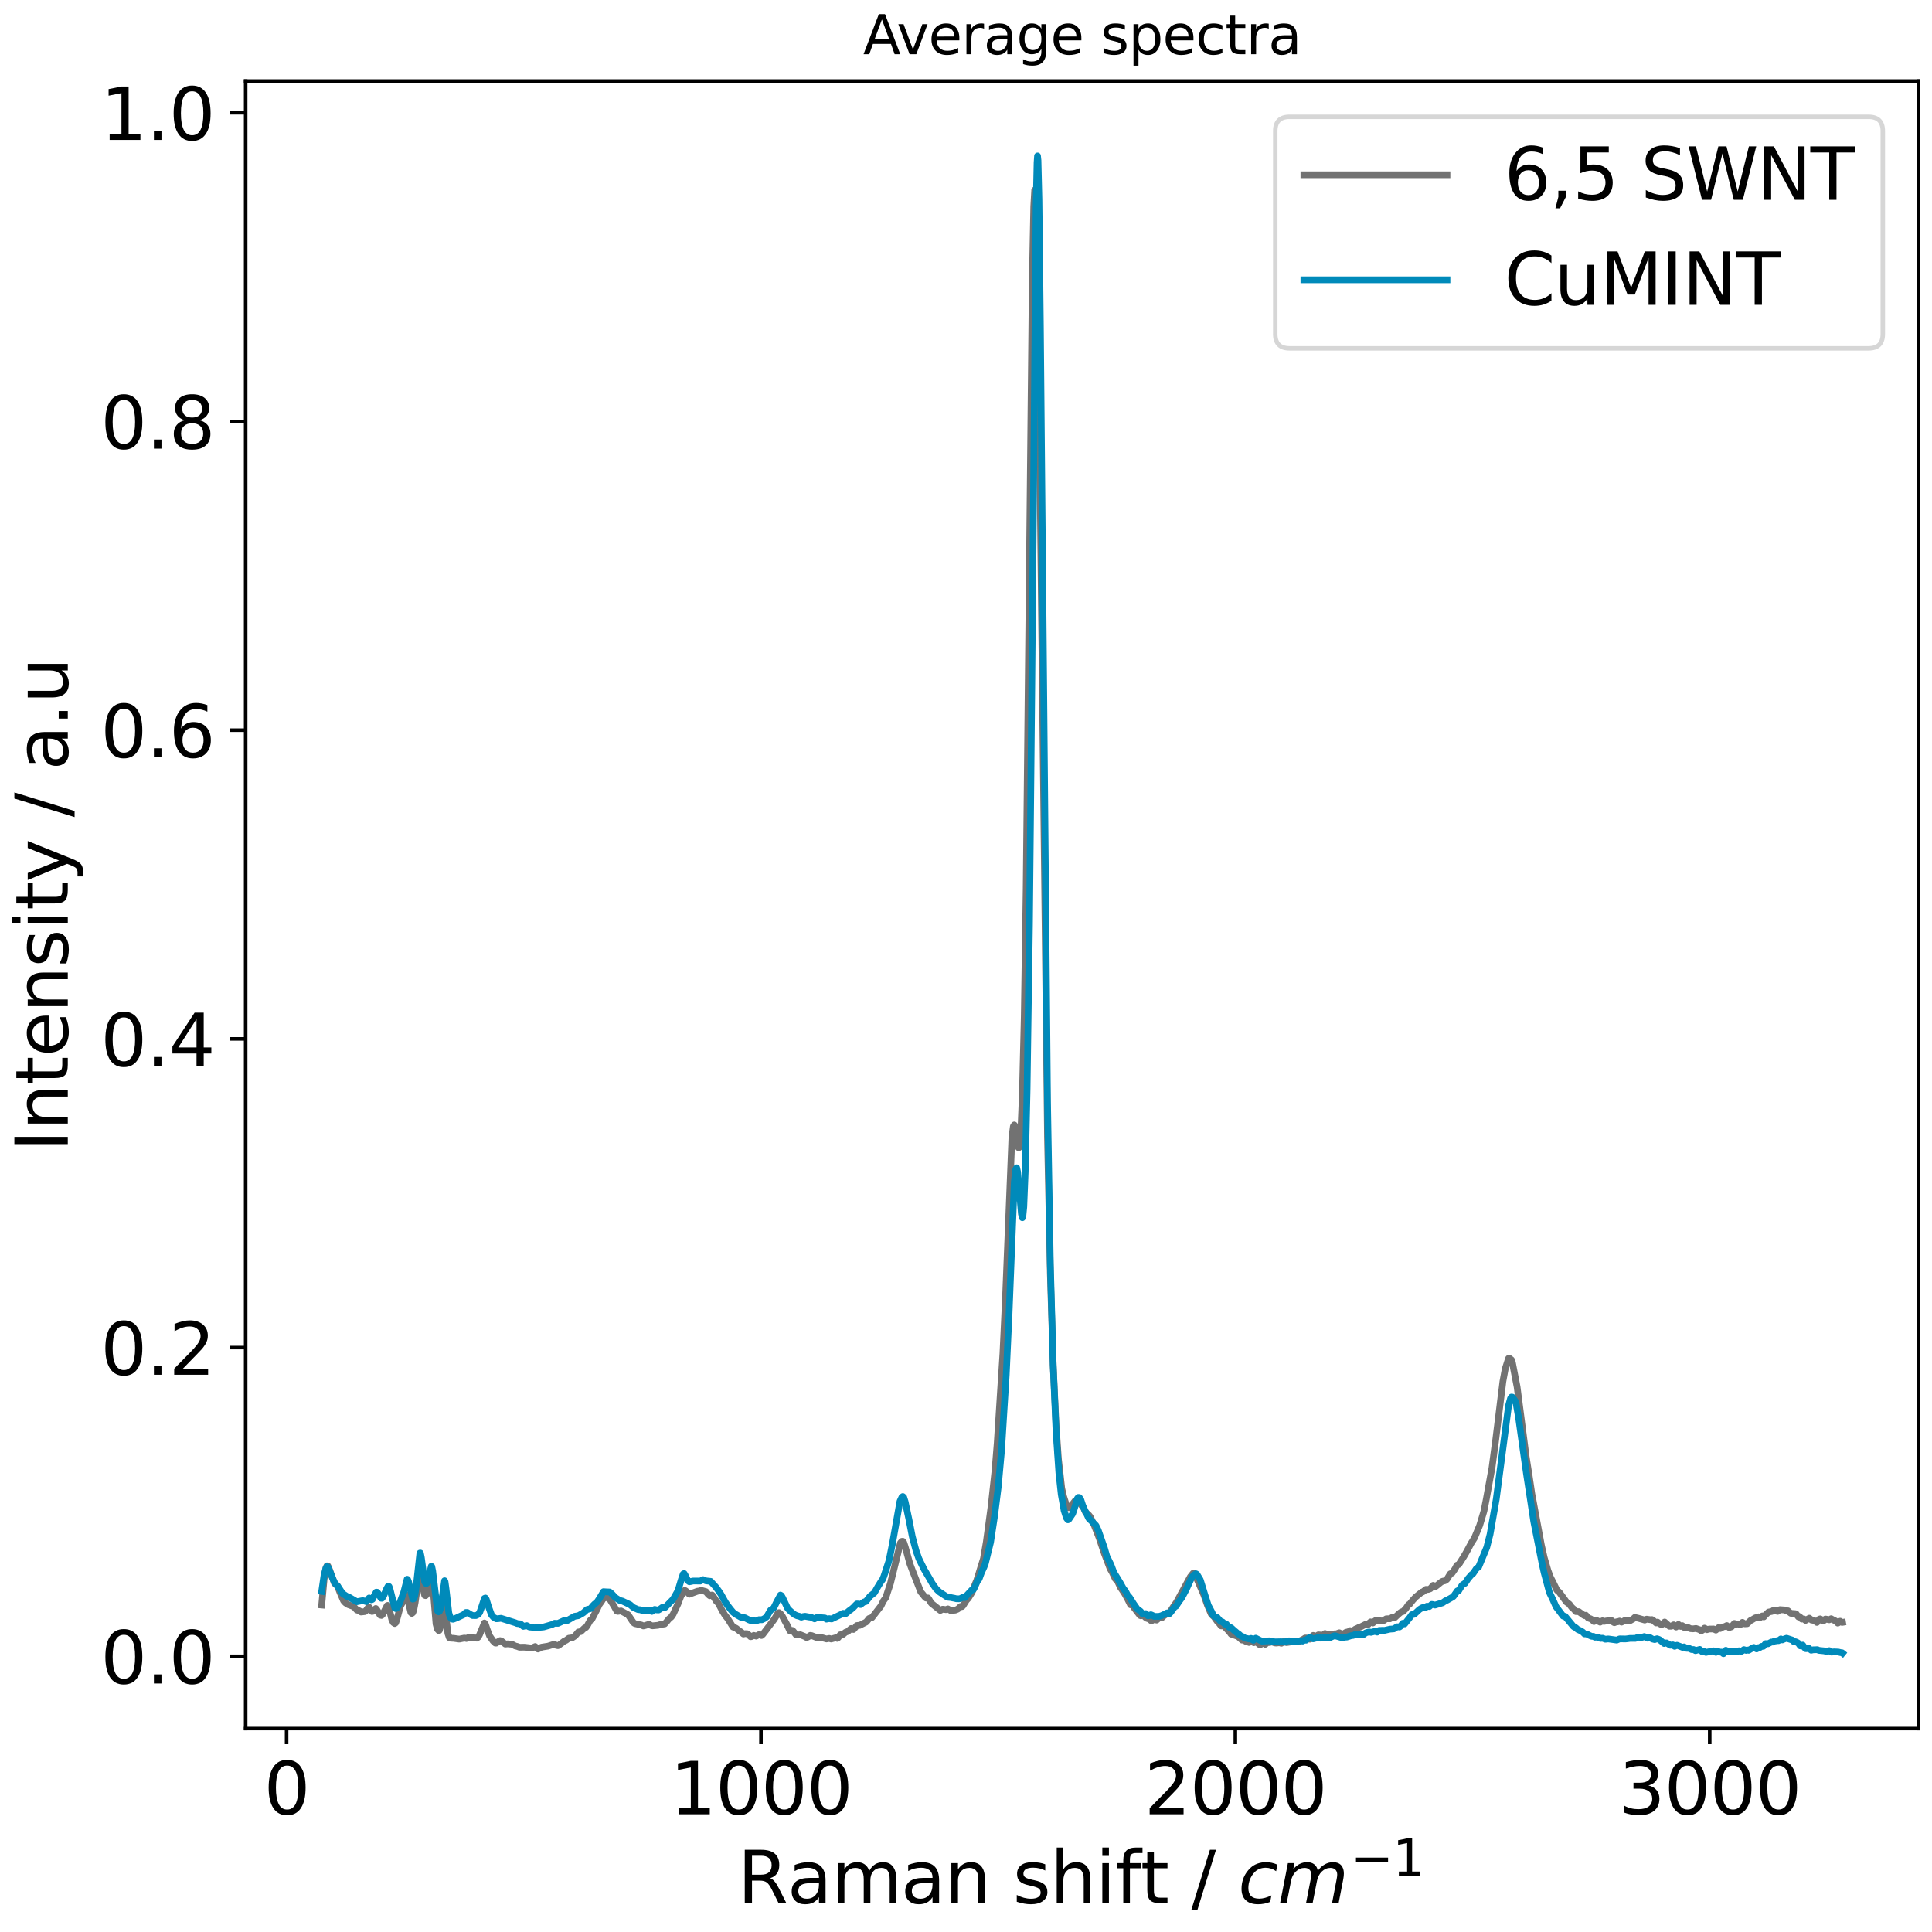 <?xml version="1.0" encoding="utf-8" standalone="no"?>
<!DOCTYPE svg PUBLIC "-//W3C//DTD SVG 1.1//EN"
  "http://www.w3.org/Graphics/SVG/1.1/DTD/svg11.dtd">
<svg xmlns:xlink="http://www.w3.org/1999/xlink" width="432pt" height="432pt" viewBox="0 0 432 432" xmlns="http://www.w3.org/2000/svg" version="1.1">
 <defs>
  <style type="text/css">*{stroke-linejoin: round; stroke-linecap: butt}</style>
 </defs>
 <g id="figure_1">
  <g id="patch_1">
   <path d="M 0 432 
L 432 432 
L 432 0 
L 0 0 
z
" style="fill: #ffffff"/>
  </g>
  <g id="axes_1">
   <g id="patch_2">
    <path d="M 54.93 386.515 
L 429 386.515 
L 429 18.118 
L 54.93 18.118 
z
" style="fill: #ffffff"/>
   </g>
   <g id="matplotlib.axis_1">
    <g id="xtick_1">
     <g id="line2d_1">
      <defs>
       <path id="mb2e7123be7" d="M 0 0 
L 0 3.5 
" style="stroke: #000000; stroke-width: 0.8"/>
      </defs>
      <g>
       <use xlink:href="#mb2e7123be7" x="64.084" y="386.515" style="stroke: #000000; stroke-width: 0.8"/>
      </g>
     </g>
     <g id="text_1">
      <!-- 0 -->
      <g transform="translate(58.994 405.672)scale(0.16 -0.16)">
       <defs>
        <path id="DejaVuSans-30" d="M 2034 4250 
Q 1547 4250 1301 3770 
Q 1056 3291 1056 2328 
Q 1056 1369 1301 889 
Q 1547 409 2034 409 
Q 2525 409 2770 889 
Q 3016 1369 3016 2328 
Q 3016 3291 2770 3770 
Q 2525 4250 2034 4250 
z
M 2034 4750 
Q 2819 4750 3233 4129 
Q 3647 3509 3647 2328 
Q 3647 1150 3233 529 
Q 2819 -91 2034 -91 
Q 1250 -91 836 529 
Q 422 1150 422 2328 
Q 422 3509 836 4129 
Q 1250 4750 2034 4750 
z
" transform="scale(0.016)"/>
       </defs>
       <use xlink:href="#DejaVuSans-30"/>
      </g>
     </g>
    </g>
    <g id="xtick_2">
     <g id="line2d_2">
      <g>
       <use xlink:href="#mb2e7123be7" x="170.155" y="386.515" style="stroke: #000000; stroke-width: 0.8"/>
      </g>
     </g>
     <g id="text_2">
      <!-- 1000 -->
      <g transform="translate(149.795 405.672)scale(0.16 -0.16)">
       <defs>
        <path id="DejaVuSans-31" d="M 794 531 
L 1825 531 
L 1825 4091 
L 703 3866 
L 703 4441 
L 1819 4666 
L 2450 4666 
L 2450 531 
L 3481 531 
L 3481 0 
L 794 0 
L 794 531 
z
" transform="scale(0.016)"/>
       </defs>
       <use xlink:href="#DejaVuSans-31"/>
       <use xlink:href="#DejaVuSans-30" x="63.623"/>
       <use xlink:href="#DejaVuSans-30" x="127.246"/>
       <use xlink:href="#DejaVuSans-30" x="190.869"/>
      </g>
     </g>
    </g>
    <g id="xtick_3">
     <g id="line2d_3">
      <g>
       <use xlink:href="#mb2e7123be7" x="276.226" y="386.515" style="stroke: #000000; stroke-width: 0.8"/>
      </g>
     </g>
     <g id="text_3">
      <!-- 2000 -->
      <g transform="translate(255.866 405.672)scale(0.16 -0.16)">
       <defs>
        <path id="DejaVuSans-32" d="M 1228 531 
L 3431 531 
L 3431 0 
L 469 0 
L 469 531 
Q 828 903 1448 1529 
Q 2069 2156 2228 2338 
Q 2531 2678 2651 2914 
Q 2772 3150 2772 3378 
Q 2772 3750 2511 3984 
Q 2250 4219 1831 4219 
Q 1534 4219 1204 4116 
Q 875 4013 500 3803 
L 500 4441 
Q 881 4594 1212 4672 
Q 1544 4750 1819 4750 
Q 2544 4750 2975 4387 
Q 3406 4025 3406 3419 
Q 3406 3131 3298 2873 
Q 3191 2616 2906 2266 
Q 2828 2175 2409 1742 
Q 1991 1309 1228 531 
z
" transform="scale(0.016)"/>
       </defs>
       <use xlink:href="#DejaVuSans-32"/>
       <use xlink:href="#DejaVuSans-30" x="63.623"/>
       <use xlink:href="#DejaVuSans-30" x="127.246"/>
       <use xlink:href="#DejaVuSans-30" x="190.869"/>
      </g>
     </g>
    </g>
    <g id="xtick_4">
     <g id="line2d_4">
      <g>
       <use xlink:href="#mb2e7123be7" x="382.297" y="386.515" style="stroke: #000000; stroke-width: 0.8"/>
      </g>
     </g>
     <g id="text_4">
      <!-- 3000 -->
      <g transform="translate(361.937 405.672)scale(0.16 -0.16)">
       <defs>
        <path id="DejaVuSans-33" d="M 2597 2516 
Q 3050 2419 3304 2112 
Q 3559 1806 3559 1356 
Q 3559 666 3084 287 
Q 2609 -91 1734 -91 
Q 1441 -91 1130 -33 
Q 819 25 488 141 
L 488 750 
Q 750 597 1062 519 
Q 1375 441 1716 441 
Q 2309 441 2620 675 
Q 2931 909 2931 1356 
Q 2931 1769 2642 2001 
Q 2353 2234 1838 2234 
L 1294 2234 
L 1294 2753 
L 1863 2753 
Q 2328 2753 2575 2939 
Q 2822 3125 2822 3475 
Q 2822 3834 2567 4026 
Q 2313 4219 1838 4219 
Q 1578 4219 1281 4162 
Q 984 4106 628 3988 
L 628 4550 
Q 988 4650 1302 4700 
Q 1616 4750 1894 4750 
Q 2613 4750 3031 4423 
Q 3450 4097 3450 3541 
Q 3450 3153 3228 2886 
Q 3006 2619 2597 2516 
z
" transform="scale(0.016)"/>
       </defs>
       <use xlink:href="#DejaVuSans-33"/>
       <use xlink:href="#DejaVuSans-30" x="63.623"/>
       <use xlink:href="#DejaVuSans-30" x="127.246"/>
       <use xlink:href="#DejaVuSans-30" x="190.869"/>
      </g>
     </g>
    </g>
    <g id="text_5">
     <!-- Raman shift / $cm^{-1}$ -->
     <g transform="translate(164.925 425.672)scale(0.16 -0.16)">
      <defs>
       <path id="DejaVuSans-52" d="M 2841 2188 
Q 3044 2119 3236 1894 
Q 3428 1669 3622 1275 
L 4263 0 
L 3584 0 
L 2988 1197 
Q 2756 1666 2539 1819 
Q 2322 1972 1947 1972 
L 1259 1972 
L 1259 0 
L 628 0 
L 628 4666 
L 2053 4666 
Q 2853 4666 3247 4331 
Q 3641 3997 3641 3322 
Q 3641 2881 3436 2590 
Q 3231 2300 2841 2188 
z
M 1259 4147 
L 1259 2491 
L 2053 2491 
Q 2509 2491 2742 2702 
Q 2975 2913 2975 3322 
Q 2975 3731 2742 3939 
Q 2509 4147 2053 4147 
L 1259 4147 
z
" transform="scale(0.016)"/>
       <path id="DejaVuSans-61" d="M 2194 1759 
Q 1497 1759 1228 1600 
Q 959 1441 959 1056 
Q 959 750 1161 570 
Q 1363 391 1709 391 
Q 2188 391 2477 730 
Q 2766 1069 2766 1631 
L 2766 1759 
L 2194 1759 
z
M 3341 1997 
L 3341 0 
L 2766 0 
L 2766 531 
Q 2569 213 2275 61 
Q 1981 -91 1556 -91 
Q 1019 -91 701 211 
Q 384 513 384 1019 
Q 384 1609 779 1909 
Q 1175 2209 1959 2209 
L 2766 2209 
L 2766 2266 
Q 2766 2663 2505 2880 
Q 2244 3097 1772 3097 
Q 1472 3097 1187 3025 
Q 903 2953 641 2809 
L 641 3341 
Q 956 3463 1253 3523 
Q 1550 3584 1831 3584 
Q 2591 3584 2966 3190 
Q 3341 2797 3341 1997 
z
" transform="scale(0.016)"/>
       <path id="DejaVuSans-6d" d="M 3328 2828 
Q 3544 3216 3844 3400 
Q 4144 3584 4550 3584 
Q 5097 3584 5394 3201 
Q 5691 2819 5691 2113 
L 5691 0 
L 5113 0 
L 5113 2094 
Q 5113 2597 4934 2840 
Q 4756 3084 4391 3084 
Q 3944 3084 3684 2787 
Q 3425 2491 3425 1978 
L 3425 0 
L 2847 0 
L 2847 2094 
Q 2847 2600 2669 2842 
Q 2491 3084 2119 3084 
Q 1678 3084 1418 2786 
Q 1159 2488 1159 1978 
L 1159 0 
L 581 0 
L 581 3500 
L 1159 3500 
L 1159 2956 
Q 1356 3278 1631 3431 
Q 1906 3584 2284 3584 
Q 2666 3584 2933 3390 
Q 3200 3197 3328 2828 
z
" transform="scale(0.016)"/>
       <path id="DejaVuSans-6e" d="M 3513 2113 
L 3513 0 
L 2938 0 
L 2938 2094 
Q 2938 2591 2744 2837 
Q 2550 3084 2163 3084 
Q 1697 3084 1428 2787 
Q 1159 2491 1159 1978 
L 1159 0 
L 581 0 
L 581 3500 
L 1159 3500 
L 1159 2956 
Q 1366 3272 1645 3428 
Q 1925 3584 2291 3584 
Q 2894 3584 3203 3211 
Q 3513 2838 3513 2113 
z
" transform="scale(0.016)"/>
       <path id="DejaVuSans-20" transform="scale(0.016)"/>
       <path id="DejaVuSans-73" d="M 2834 3397 
L 2834 2853 
Q 2591 2978 2328 3040 
Q 2066 3103 1784 3103 
Q 1356 3103 1142 2972 
Q 928 2841 928 2578 
Q 928 2378 1081 2264 
Q 1234 2150 1697 2047 
L 1894 2003 
Q 2506 1872 2764 1633 
Q 3022 1394 3022 966 
Q 3022 478 2636 193 
Q 2250 -91 1575 -91 
Q 1294 -91 989 -36 
Q 684 19 347 128 
L 347 722 
Q 666 556 975 473 
Q 1284 391 1588 391 
Q 1994 391 2212 530 
Q 2431 669 2431 922 
Q 2431 1156 2273 1281 
Q 2116 1406 1581 1522 
L 1381 1569 
Q 847 1681 609 1914 
Q 372 2147 372 2553 
Q 372 3047 722 3315 
Q 1072 3584 1716 3584 
Q 2034 3584 2315 3537 
Q 2597 3491 2834 3397 
z
" transform="scale(0.016)"/>
       <path id="DejaVuSans-68" d="M 3513 2113 
L 3513 0 
L 2938 0 
L 2938 2094 
Q 2938 2591 2744 2837 
Q 2550 3084 2163 3084 
Q 1697 3084 1428 2787 
Q 1159 2491 1159 1978 
L 1159 0 
L 581 0 
L 581 4863 
L 1159 4863 
L 1159 2956 
Q 1366 3272 1645 3428 
Q 1925 3584 2291 3584 
Q 2894 3584 3203 3211 
Q 3513 2838 3513 2113 
z
" transform="scale(0.016)"/>
       <path id="DejaVuSans-69" d="M 603 3500 
L 1178 3500 
L 1178 0 
L 603 0 
L 603 3500 
z
M 603 4863 
L 1178 4863 
L 1178 4134 
L 603 4134 
L 603 4863 
z
" transform="scale(0.016)"/>
       <path id="DejaVuSans-66" d="M 2375 4863 
L 2375 4384 
L 1825 4384 
Q 1516 4384 1395 4259 
Q 1275 4134 1275 3809 
L 1275 3500 
L 2222 3500 
L 2222 3053 
L 1275 3053 
L 1275 0 
L 697 0 
L 697 3053 
L 147 3053 
L 147 3500 
L 697 3500 
L 697 3744 
Q 697 4328 969 4595 
Q 1241 4863 1831 4863 
L 2375 4863 
z
" transform="scale(0.016)"/>
       <path id="DejaVuSans-74" d="M 1172 4494 
L 1172 3500 
L 2356 3500 
L 2356 3053 
L 1172 3053 
L 1172 1153 
Q 1172 725 1289 603 
Q 1406 481 1766 481 
L 2356 481 
L 2356 0 
L 1766 0 
Q 1100 0 847 248 
Q 594 497 594 1153 
L 594 3053 
L 172 3053 
L 172 3500 
L 594 3500 
L 594 4494 
L 1172 4494 
z
" transform="scale(0.016)"/>
       <path id="DejaVuSans-2f" d="M 1625 4666 
L 2156 4666 
L 531 -594 
L 0 -594 
L 1625 4666 
z
" transform="scale(0.016)"/>
       <path id="DejaVuSans-Oblique-63" d="M 3431 3366 
L 3316 2797 
Q 3109 2947 2876 3022 
Q 2644 3097 2394 3097 
Q 2119 3097 1870 3000 
Q 1622 2903 1453 2725 
Q 1184 2453 1037 2087 
Q 891 1722 891 1331 
Q 891 859 1127 628 
Q 1363 397 1844 397 
Q 2081 397 2348 469 
Q 2616 541 2906 684 
L 2797 116 
Q 2547 13 2283 -39 
Q 2019 -91 1741 -91 
Q 1044 -91 669 257 
Q 294 606 294 1253 
Q 294 1797 489 2255 
Q 684 2713 1069 3078 
Q 1331 3328 1684 3456 
Q 2038 3584 2456 3584 
Q 2700 3584 2940 3529 
Q 3181 3475 3431 3366 
z
" transform="scale(0.016)"/>
       <path id="DejaVuSans-Oblique-6d" d="M 5747 2113 
L 5338 0 
L 4763 0 
L 5166 2094 
Q 5191 2228 5203 2325 
Q 5216 2422 5216 2491 
Q 5216 2772 5059 2928 
Q 4903 3084 4622 3084 
Q 4203 3084 3875 2770 
Q 3547 2456 3450 1953 
L 3066 0 
L 2491 0 
L 2900 2094 
Q 2925 2209 2937 2307 
Q 2950 2406 2950 2484 
Q 2950 2769 2794 2926 
Q 2638 3084 2363 3084 
Q 1938 3084 1609 2770 
Q 1281 2456 1184 1953 
L 800 0 
L 225 0 
L 909 3500 
L 1484 3500 
L 1375 2956 
Q 1609 3263 1923 3423 
Q 2238 3584 2597 3584 
Q 2978 3584 3223 3384 
Q 3469 3184 3519 2828 
Q 3781 3197 4126 3390 
Q 4472 3584 4856 3584 
Q 5306 3584 5551 3325 
Q 5797 3066 5797 2591 
Q 5797 2488 5784 2364 
Q 5772 2241 5747 2113 
z
" transform="scale(0.016)"/>
       <path id="DejaVuSans-2212" d="M 678 2272 
L 4684 2272 
L 4684 1741 
L 678 1741 
L 678 2272 
z
" transform="scale(0.016)"/>
      </defs>
      <use xlink:href="#DejaVuSans-52" transform="translate(0 0.684)"/>
      <use xlink:href="#DejaVuSans-61" transform="translate(69.482 0.684)"/>
      <use xlink:href="#DejaVuSans-6d" transform="translate(130.762 0.684)"/>
      <use xlink:href="#DejaVuSans-61" transform="translate(228.174 0.684)"/>
      <use xlink:href="#DejaVuSans-6e" transform="translate(289.453 0.684)"/>
      <use xlink:href="#DejaVuSans-20" transform="translate(352.832 0.684)"/>
      <use xlink:href="#DejaVuSans-73" transform="translate(384.619 0.684)"/>
      <use xlink:href="#DejaVuSans-68" transform="translate(436.719 0.684)"/>
      <use xlink:href="#DejaVuSans-69" transform="translate(500.098 0.684)"/>
      <use xlink:href="#DejaVuSans-66" transform="translate(527.881 0.684)"/>
      <use xlink:href="#DejaVuSans-74" transform="translate(563.086 0.684)"/>
      <use xlink:href="#DejaVuSans-20" transform="translate(602.295 0.684)"/>
      <use xlink:href="#DejaVuSans-2f" transform="translate(634.082 0.684)"/>
      <use xlink:href="#DejaVuSans-20" transform="translate(667.773 0.684)"/>
      <use xlink:href="#DejaVuSans-Oblique-63" transform="translate(699.561 0.684)"/>
      <use xlink:href="#DejaVuSans-Oblique-6d" transform="translate(754.541 0.684)"/>
      <use xlink:href="#DejaVuSans-2212" transform="translate(856.603 38.966)scale(0.7)"/>
      <use xlink:href="#DejaVuSans-31" transform="translate(915.255 38.966)scale(0.7)"/>
     </g>
    </g>
   </g>
   <g id="matplotlib.axis_2">
    <g id="ytick_1">
     <g id="line2d_5">
      <defs>
       <path id="ma73b738c5e" d="M 0 0 
L -3.5 0 
" style="stroke: #000000; stroke-width: 0.8"/>
      </defs>
      <g>
       <use xlink:href="#ma73b738c5e" x="54.93" y="370.349" style="stroke: #000000; stroke-width: 0.8"/>
      </g>
     </g>
     <g id="text_6">
      <!-- 0.0 -->
      <g transform="translate(22.485 376.428)scale(0.16 -0.16)">
       <defs>
        <path id="DejaVuSans-2e" d="M 684 794 
L 1344 794 
L 1344 0 
L 684 0 
L 684 794 
z
" transform="scale(0.016)"/>
       </defs>
       <use xlink:href="#DejaVuSans-30"/>
       <use xlink:href="#DejaVuSans-2e" x="63.623"/>
       <use xlink:href="#DejaVuSans-30" x="95.41"/>
      </g>
     </g>
    </g>
    <g id="ytick_2">
     <g id="line2d_6">
      <g>
       <use xlink:href="#ma73b738c5e" x="54.93" y="301.321" style="stroke: #000000; stroke-width: 0.8"/>
      </g>
     </g>
     <g id="text_7">
      <!-- 0.2 -->
      <g transform="translate(22.485 307.4)scale(0.16 -0.16)">
       <use xlink:href="#DejaVuSans-30"/>
       <use xlink:href="#DejaVuSans-2e" x="63.623"/>
       <use xlink:href="#DejaVuSans-32" x="95.41"/>
      </g>
     </g>
    </g>
    <g id="ytick_3">
     <g id="line2d_7">
      <g>
       <use xlink:href="#ma73b738c5e" x="54.93" y="232.294" style="stroke: #000000; stroke-width: 0.8"/>
      </g>
     </g>
     <g id="text_8">
      <!-- 0.4 -->
      <g transform="translate(22.485 238.372)scale(0.16 -0.16)">
       <defs>
        <path id="DejaVuSans-34" d="M 2419 4116 
L 825 1625 
L 2419 1625 
L 2419 4116 
z
M 2253 4666 
L 3047 4666 
L 3047 1625 
L 3713 1625 
L 3713 1100 
L 3047 1100 
L 3047 0 
L 2419 0 
L 2419 1100 
L 313 1100 
L 313 1709 
L 2253 4666 
z
" transform="scale(0.016)"/>
       </defs>
       <use xlink:href="#DejaVuSans-30"/>
       <use xlink:href="#DejaVuSans-2e" x="63.623"/>
       <use xlink:href="#DejaVuSans-34" x="95.41"/>
      </g>
     </g>
    </g>
    <g id="ytick_4">
     <g id="line2d_8">
      <g>
       <use xlink:href="#ma73b738c5e" x="54.93" y="163.266" style="stroke: #000000; stroke-width: 0.8"/>
      </g>
     </g>
     <g id="text_9">
      <!-- 0.6 -->
      <g transform="translate(22.485 169.344)scale(0.16 -0.16)">
       <defs>
        <path id="DejaVuSans-36" d="M 2113 2584 
Q 1688 2584 1439 2293 
Q 1191 2003 1191 1497 
Q 1191 994 1439 701 
Q 1688 409 2113 409 
Q 2538 409 2786 701 
Q 3034 994 3034 1497 
Q 3034 2003 2786 2293 
Q 2538 2584 2113 2584 
z
M 3366 4563 
L 3366 3988 
Q 3128 4100 2886 4159 
Q 2644 4219 2406 4219 
Q 1781 4219 1451 3797 
Q 1122 3375 1075 2522 
Q 1259 2794 1537 2939 
Q 1816 3084 2150 3084 
Q 2853 3084 3261 2657 
Q 3669 2231 3669 1497 
Q 3669 778 3244 343 
Q 2819 -91 2113 -91 
Q 1303 -91 875 529 
Q 447 1150 447 2328 
Q 447 3434 972 4092 
Q 1497 4750 2381 4750 
Q 2619 4750 2861 4703 
Q 3103 4656 3366 4563 
z
" transform="scale(0.016)"/>
       </defs>
       <use xlink:href="#DejaVuSans-30"/>
       <use xlink:href="#DejaVuSans-2e" x="63.623"/>
       <use xlink:href="#DejaVuSans-36" x="95.41"/>
      </g>
     </g>
    </g>
    <g id="ytick_5">
     <g id="line2d_9">
      <g>
       <use xlink:href="#ma73b738c5e" x="54.93" y="94.238" style="stroke: #000000; stroke-width: 0.8"/>
      </g>
     </g>
     <g id="text_10">
      <!-- 0.8 -->
      <g transform="translate(22.485 100.316)scale(0.16 -0.16)">
       <defs>
        <path id="DejaVuSans-38" d="M 2034 2216 
Q 1584 2216 1326 1975 
Q 1069 1734 1069 1313 
Q 1069 891 1326 650 
Q 1584 409 2034 409 
Q 2484 409 2743 651 
Q 3003 894 3003 1313 
Q 3003 1734 2745 1975 
Q 2488 2216 2034 2216 
z
M 1403 2484 
Q 997 2584 770 2862 
Q 544 3141 544 3541 
Q 544 4100 942 4425 
Q 1341 4750 2034 4750 
Q 2731 4750 3128 4425 
Q 3525 4100 3525 3541 
Q 3525 3141 3298 2862 
Q 3072 2584 2669 2484 
Q 3125 2378 3379 2068 
Q 3634 1759 3634 1313 
Q 3634 634 3220 271 
Q 2806 -91 2034 -91 
Q 1263 -91 848 271 
Q 434 634 434 1313 
Q 434 1759 690 2068 
Q 947 2378 1403 2484 
z
M 1172 3481 
Q 1172 3119 1398 2916 
Q 1625 2713 2034 2713 
Q 2441 2713 2670 2916 
Q 2900 3119 2900 3481 
Q 2900 3844 2670 4047 
Q 2441 4250 2034 4250 
Q 1625 4250 1398 4047 
Q 1172 3844 1172 3481 
z
" transform="scale(0.016)"/>
       </defs>
       <use xlink:href="#DejaVuSans-30"/>
       <use xlink:href="#DejaVuSans-2e" x="63.623"/>
       <use xlink:href="#DejaVuSans-38" x="95.41"/>
      </g>
     </g>
    </g>
    <g id="ytick_6">
     <g id="line2d_10">
      <g>
       <use xlink:href="#ma73b738c5e" x="54.93" y="25.21" style="stroke: #000000; stroke-width: 0.8"/>
      </g>
     </g>
     <g id="text_11">
      <!-- 1.0 -->
      <g transform="translate(22.485 31.289)scale(0.16 -0.16)">
       <use xlink:href="#DejaVuSans-31"/>
       <use xlink:href="#DejaVuSans-2e" x="63.623"/>
       <use xlink:href="#DejaVuSans-30" x="95.41"/>
      </g>
     </g>
    </g>
    <g id="text_12">
     <!-- Intensity / a.u -->
     <g transform="translate(15.158 257.432)rotate(-90)scale(0.16 -0.16)">
      <defs>
       <path id="DejaVuSans-49" d="M 628 4666 
L 1259 4666 
L 1259 0 
L 628 0 
L 628 4666 
z
" transform="scale(0.016)"/>
       <path id="DejaVuSans-65" d="M 3597 1894 
L 3597 1613 
L 953 1613 
Q 991 1019 1311 708 
Q 1631 397 2203 397 
Q 2534 397 2845 478 
Q 3156 559 3463 722 
L 3463 178 
Q 3153 47 2828 -22 
Q 2503 -91 2169 -91 
Q 1331 -91 842 396 
Q 353 884 353 1716 
Q 353 2575 817 3079 
Q 1281 3584 2069 3584 
Q 2775 3584 3186 3129 
Q 3597 2675 3597 1894 
z
M 3022 2063 
Q 3016 2534 2758 2815 
Q 2500 3097 2075 3097 
Q 1594 3097 1305 2825 
Q 1016 2553 972 2059 
L 3022 2063 
z
" transform="scale(0.016)"/>
       <path id="DejaVuSans-79" d="M 2059 -325 
Q 1816 -950 1584 -1140 
Q 1353 -1331 966 -1331 
L 506 -1331 
L 506 -850 
L 844 -850 
Q 1081 -850 1212 -737 
Q 1344 -625 1503 -206 
L 1606 56 
L 191 3500 
L 800 3500 
L 1894 763 
L 2988 3500 
L 3597 3500 
L 2059 -325 
z
" transform="scale(0.016)"/>
       <path id="DejaVuSans-75" d="M 544 1381 
L 544 3500 
L 1119 3500 
L 1119 1403 
Q 1119 906 1312 657 
Q 1506 409 1894 409 
Q 2359 409 2629 706 
Q 2900 1003 2900 1516 
L 2900 3500 
L 3475 3500 
L 3475 0 
L 2900 0 
L 2900 538 
Q 2691 219 2414 64 
Q 2138 -91 1772 -91 
Q 1169 -91 856 284 
Q 544 659 544 1381 
z
M 1991 3584 
L 1991 3584 
z
" transform="scale(0.016)"/>
      </defs>
      <use xlink:href="#DejaVuSans-49"/>
      <use xlink:href="#DejaVuSans-6e" x="29.492"/>
      <use xlink:href="#DejaVuSans-74" x="92.871"/>
      <use xlink:href="#DejaVuSans-65" x="132.08"/>
      <use xlink:href="#DejaVuSans-6e" x="193.604"/>
      <use xlink:href="#DejaVuSans-73" x="256.982"/>
      <use xlink:href="#DejaVuSans-69" x="309.082"/>
      <use xlink:href="#DejaVuSans-74" x="336.865"/>
      <use xlink:href="#DejaVuSans-79" x="376.074"/>
      <use xlink:href="#DejaVuSans-20" x="435.254"/>
      <use xlink:href="#DejaVuSans-2f" x="467.041"/>
      <use xlink:href="#DejaVuSans-20" x="500.732"/>
      <use xlink:href="#DejaVuSans-61" x="532.52"/>
      <use xlink:href="#DejaVuSans-2e" x="593.799"/>
      <use xlink:href="#DejaVuSans-75" x="625.586"/>
     </g>
    </g>
   </g>
   <g id="line2d_11">
    <path d="M 71.933 358.891 
L 72.464 353.151 
L 72.888 350.615 
L 73.1 350.126 
L 73.312 350.147 
L 73.524 350.576 
L 74.797 354.031 
L 75.434 354.573 
L 75.964 355.938 
L 76.813 357.922 
L 77.237 358.398 
L 77.873 358.804 
L 79.146 359.272 
L 79.783 359.995 
L 80.313 360.162 
L 80.737 360.455 
L 81.586 360.357 
L 81.798 360.189 
L 82.434 359.293 
L 82.647 359.502 
L 83.177 360.333 
L 83.389 360.289 
L 84.025 359.665 
L 84.238 359.887 
L 84.98 361.133 
L 85.298 361.22 
L 85.51 361.058 
L 85.935 360.249 
L 86.571 359.017 
L 86.677 358.972 
L 86.889 359.262 
L 87.208 360.499 
L 87.632 362.211 
L 87.95 362.812 
L 88.268 363.028 
L 88.48 362.857 
L 88.799 361.906 
L 89.541 359.124 
L 90.284 357.794 
L 90.708 356.578 
L 90.814 356.555 
L 90.92 356.685 
L 91.132 357.442 
L 91.875 360.572 
L 92.087 360.764 
L 92.299 360.601 
L 92.511 360.02 
L 92.829 358.344 
L 93.678 352.394 
L 93.89 352.231 
L 94.102 352.835 
L 94.951 356.706 
L 95.163 356.79 
L 95.375 356.579 
L 95.587 355.903 
L 95.905 353.612 
L 96.224 351.181 
L 96.33 350.904 
L 96.436 351.105 
L 96.648 352.89 
L 97.496 363.123 
L 97.815 364.305 
L 98.133 364.632 
L 98.239 364.543 
L 98.451 363.882 
L 98.663 362.412 
L 99.194 357.948 
L 99.3 357.913 
L 99.406 358.288 
L 99.724 361.409 
L 100.148 365.247 
L 100.466 366.186 
L 100.785 366.307 
L 101.421 366.331 
L 102.694 366.51 
L 103.861 366.272 
L 104.285 366.37 
L 104.709 366.164 
L 105.028 366.086 
L 106.619 366.297 
L 106.937 366.063 
L 107.255 365.466 
L 108.316 362.903 
L 108.528 363.159 
L 108.952 364.404 
L 109.482 365.805 
L 110.225 366.893 
L 110.755 367.397 
L 110.967 367.403 
L 111.392 367.086 
L 111.816 366.844 
L 112.134 366.943 
L 112.983 367.617 
L 113.513 367.569 
L 114.044 367.62 
L 114.468 367.651 
L 115.21 368.042 
L 115.635 368.139 
L 116.165 368.332 
L 117.226 368.314 
L 118.923 368.506 
L 119.665 368.17 
L 119.984 368.47 
L 120.302 368.724 
L 120.62 368.577 
L 121.044 368.318 
L 121.999 368.166 
L 122.529 368.084 
L 123.908 367.649 
L 124.438 367.923 
L 124.757 367.979 
L 125.075 367.787 
L 126.242 366.901 
L 126.56 366.787 
L 127.196 366.311 
L 127.939 366.212 
L 128.575 365.805 
L 129.318 364.914 
L 129.848 364.84 
L 130.697 364.019 
L 131.015 363.9 
L 131.333 363.46 
L 131.97 362.309 
L 132.394 361.953 
L 133.561 359.719 
L 133.985 358.798 
L 134.515 358.058 
L 134.939 357.358 
L 135.258 357.305 
L 135.682 357.23 
L 136 357.225 
L 136.318 357.543 
L 137.379 359.267 
L 137.909 360.23 
L 138.122 360.314 
L 138.864 360.21 
L 140.455 361.071 
L 141.622 362.802 
L 141.94 363.033 
L 143.425 363.355 
L 143.849 363.565 
L 144.274 363.466 
L 145.122 363.19 
L 145.547 363.429 
L 145.865 363.538 
L 147.138 363.415 
L 147.668 363.24 
L 148.623 363.111 
L 148.941 362.755 
L 149.577 361.99 
L 150.108 361.547 
L 150.532 360.915 
L 151.593 358.624 
L 152.229 356.957 
L 153.078 355.618 
L 153.29 355.69 
L 154.138 356.473 
L 155.942 355.801 
L 156.26 355.765 
L 156.79 355.604 
L 157.851 355.89 
L 158.381 356.546 
L 158.699 356.807 
L 159.018 356.683 
L 159.23 356.65 
L 159.442 356.875 
L 160.184 358.042 
L 160.609 358.465 
L 161.563 360.28 
L 162.094 361.142 
L 162.73 361.942 
L 163.897 363.802 
L 164.321 363.949 
L 164.639 364.112 
L 165.382 364.716 
L 165.7 364.906 
L 166.23 365.367 
L 166.655 365.281 
L 167.079 365.299 
L 167.397 365.545 
L 167.821 365.972 
L 168.034 365.945 
L 168.564 365.681 
L 169.094 365.838 
L 169.731 365.497 
L 170.261 365.709 
L 170.579 365.427 
L 173.125 362.075 
L 173.974 360.657 
L 174.186 360.585 
L 174.504 360.817 
L 174.928 361.388 
L 175.883 363.127 
L 176.201 363.755 
L 176.625 364.655 
L 176.837 364.679 
L 177.156 364.557 
L 177.368 364.729 
L 178.004 365.554 
L 178.322 365.578 
L 178.959 365.531 
L 180.02 365.954 
L 180.338 366.146 
L 180.656 366.047 
L 181.186 365.672 
L 181.505 365.73 
L 182.777 366.223 
L 183.096 366.21 
L 183.52 366.104 
L 184.793 366.472 
L 185.429 366.352 
L 185.854 366.489 
L 186.914 366.197 
L 187.232 366.348 
L 187.445 366.159 
L 187.869 365.543 
L 188.505 365.459 
L 189.036 364.993 
L 189.566 364.797 
L 190.308 364.137 
L 190.839 364.354 
L 191.157 364 
L 191.581 363.477 
L 191.9 363.432 
L 192.218 363.436 
L 193.703 362.68 
L 194.339 361.893 
L 194.976 361.694 
L 196.991 359.087 
L 197.521 357.985 
L 198.052 357.266 
L 199.112 354.03 
L 201.34 345.004 
L 201.658 344.648 
L 201.87 344.632 
L 202.082 344.909 
L 202.401 345.867 
L 203.461 349.683 
L 203.992 351.099 
L 205.901 355.984 
L 206.325 356.462 
L 206.749 357.023 
L 207.068 357.327 
L 207.492 357.301 
L 207.704 357.573 
L 208.234 358.473 
L 210.25 360.094 
L 210.78 359.82 
L 211.523 359.918 
L 211.947 359.749 
L 212.265 359.951 
L 212.583 360.132 
L 213.644 360.017 
L 214.174 359.786 
L 214.811 359.201 
L 215.129 359.236 
L 215.341 359.018 
L 216.084 357.83 
L 216.508 357.382 
L 217.357 356.036 
L 217.993 354.326 
L 218.417 353.326 
L 219.902 348.521 
L 220.539 344.807 
L 221.599 336.955 
L 222.448 329.191 
L 222.978 322.664 
L 224.251 302.68 
L 224.782 291.434 
L 226.267 254.228 
L 226.585 251.863 
L 226.797 251.539 
L 226.903 251.677 
L 227.115 252.617 
L 227.752 256.64 
L 227.858 256.604 
L 228.07 255.416 
L 228.282 252.525 
L 228.6 244.812 
L 229.024 227.33 
L 229.449 198.81 
L 230.085 135.479 
L 230.828 62.428 
L 231.146 46.172 
L 231.358 42.486 
L 231.464 42.798 
L 231.676 47.545 
L 231.994 62.867 
L 232.419 95.265 
L 234.222 254.247 
L 234.858 284.811 
L 235.495 305.251 
L 236.131 318.632 
L 236.661 326.22 
L 237.404 332.796 
L 237.828 334.642 
L 238.465 336.605 
L 238.889 337.121 
L 239.101 337.128 
L 239.525 336.784 
L 239.95 336.173 
L 240.374 335.611 
L 240.586 335.661 
L 241.01 335.832 
L 241.329 335.954 
L 242.283 337.136 
L 242.707 338.117 
L 243.45 338.768 
L 243.768 339.156 
L 244.617 340.931 
L 245.465 343.092 
L 245.784 343.918 
L 246.95 347.41 
L 248.223 350.766 
L 248.647 351.487 
L 248.966 352.151 
L 249.39 353.056 
L 249.814 353.398 
L 250.557 354.989 
L 250.875 355.43 
L 251.511 356.397 
L 252.148 357.56 
L 252.784 358.836 
L 253.209 358.895 
L 253.633 359.572 
L 254.906 361.222 
L 255.118 361.3 
L 255.648 361.061 
L 256.072 361.604 
L 256.391 361.849 
L 256.921 362.016 
L 257.451 362.429 
L 258.194 362.026 
L 258.618 362.25 
L 258.83 362.071 
L 259.255 361.588 
L 259.573 361.727 
L 259.785 361.746 
L 260.209 361.334 
L 260.846 360.876 
L 261.482 360.624 
L 262.543 358.996 
L 263.073 358.26 
L 266.149 352.588 
L 266.786 351.789 
L 266.998 351.817 
L 267.316 352.304 
L 269.225 356.731 
L 269.968 358.875 
L 270.816 360.883 
L 271.134 361.238 
L 271.453 361.52 
L 272.195 362.549 
L 272.513 362.857 
L 273.044 363.553 
L 273.68 363.56 
L 274.953 364.943 
L 275.271 365.387 
L 276.544 365.819 
L 276.862 365.948 
L 277.711 366.726 
L 278.029 366.729 
L 278.666 367.06 
L 278.984 367.08 
L 279.302 367.265 
L 279.62 367.046 
L 279.832 367.003 
L 280.363 367.304 
L 280.787 366.996 
L 281.105 367.289 
L 281.636 367.738 
L 281.848 367.745 
L 282.378 367.207 
L 282.908 367.676 
L 283.439 367.232 
L 283.863 367.271 
L 284.393 367.122 
L 285.03 367.353 
L 285.348 367.387 
L 286.09 367.311 
L 286.515 367.439 
L 286.833 367.189 
L 287.045 367.059 
L 287.363 367.188 
L 287.682 367.284 
L 289.591 366.994 
L 289.909 366.911 
L 290.545 367.024 
L 290.97 366.765 
L 291.394 366.551 
L 291.818 366.269 
L 292.137 366.263 
L 292.879 366.527 
L 293.622 365.681 
L 293.94 365.781 
L 294.258 365.881 
L 294.788 365.553 
L 295.213 365.588 
L 295.425 365.602 
L 295.743 365.73 
L 295.955 365.516 
L 296.273 365.254 
L 296.804 365.568 
L 297.228 365.476 
L 297.652 365.474 
L 298.501 365.317 
L 298.819 365.326 
L 299.455 365.083 
L 300.198 365.478 
L 300.94 364.993 
L 301.577 364.838 
L 301.895 364.606 
L 302.107 364.73 
L 302.425 364.915 
L 302.744 364.499 
L 303.062 364.267 
L 303.38 364.147 
L 303.804 363.919 
L 304.229 363.782 
L 305.395 363.184 
L 305.714 363.231 
L 305.926 363.237 
L 306.244 362.838 
L 306.456 362.66 
L 306.668 362.767 
L 306.986 362.902 
L 307.305 362.54 
L 307.623 362.324 
L 309.214 362.47 
L 309.956 361.971 
L 310.381 361.956 
L 310.805 361.963 
L 311.441 361.564 
L 311.866 361.706 
L 312.714 360.915 
L 313.032 360.644 
L 313.351 360.421 
L 313.669 360.365 
L 314.305 359.739 
L 314.942 358.806 
L 315.154 358.744 
L 315.896 357.811 
L 316.533 357.117 
L 317.912 355.997 
L 318.124 355.959 
L 318.866 355.385 
L 319.291 355.423 
L 319.821 355.243 
L 320.457 354.492 
L 320.988 354.749 
L 321.412 354.43 
L 322.155 353.817 
L 322.579 353.561 
L 323.109 353.453 
L 323.533 353.145 
L 323.852 352.618 
L 324.276 351.916 
L 324.7 351.731 
L 325.337 350.818 
L 325.761 349.99 
L 326.185 349.822 
L 327.352 347.986 
L 327.882 347.065 
L 328.307 346.289 
L 328.943 345.082 
L 329.686 343.901 
L 330.852 341.095 
L 331.807 337.913 
L 332.337 335.224 
L 333.61 328.22 
L 334.459 321.846 
L 336.05 308.909 
L 336.58 306.052 
L 337.323 303.737 
L 337.535 303.744 
L 337.959 304.059 
L 338.171 304.669 
L 339.232 310.136 
L 340.717 321.587 
L 341.247 325.707 
L 341.884 329.727 
L 342.52 334.014 
L 344.642 345.426 
L 345.278 348.246 
L 346.127 351.165 
L 346.657 352.609 
L 347.293 353.865 
L 348.142 355.59 
L 348.672 356.037 
L 350.263 358.219 
L 350.9 358.682 
L 351.43 359.389 
L 351.96 359.853 
L 352.385 360.359 
L 353.021 360.365 
L 354.082 361.137 
L 354.294 361.26 
L 354.612 361.171 
L 354.824 361.428 
L 355.143 361.796 
L 355.673 361.971 
L 355.991 362.179 
L 356.415 362.581 
L 356.84 362.242 
L 357.794 362.726 
L 358.325 362.412 
L 358.643 362.551 
L 359.916 362.332 
L 360.234 362.4 
L 360.446 362.401 
L 360.764 362.735 
L 360.977 362.842 
L 361.507 362.628 
L 361.719 362.65 
L 362.143 362.477 
L 362.568 362.716 
L 362.886 362.575 
L 363.416 362.282 
L 364.371 362.45 
L 365.219 361.968 
L 365.538 361.659 
L 366.386 361.856 
L 367.765 362.247 
L 368.189 362.05 
L 369.038 362.169 
L 369.356 362.136 
L 369.674 362.338 
L 370.311 362.899 
L 370.629 362.705 
L 370.947 362.983 
L 371.371 363.211 
L 371.69 363.203 
L 372.22 362.685 
L 373.281 363.631 
L 373.705 363.625 
L 374.235 363.313 
L 374.766 363.805 
L 375.296 363.227 
L 375.826 363.674 
L 376.145 363.487 
L 376.675 363.956 
L 377.205 363.826 
L 377.524 363.945 
L 377.948 364.167 
L 378.584 364.215 
L 379.221 364.126 
L 380.069 364.419 
L 380.387 364.673 
L 380.706 364.483 
L 381.13 364.057 
L 381.342 364.156 
L 381.66 364.408 
L 381.979 364.301 
L 382.297 364.252 
L 382.827 364.25 
L 383.145 364.236 
L 383.676 364.494 
L 384.312 363.922 
L 384.63 364.144 
L 384.842 364.043 
L 385.267 363.768 
L 385.691 363.702 
L 386.115 363.477 
L 386.327 363.654 
L 386.646 363.93 
L 387.176 363.753 
L 387.812 363 
L 388.131 363.189 
L 388.767 363.11 
L 389.085 363.328 
L 389.297 363.115 
L 389.616 362.764 
L 390.146 363.096 
L 390.464 363.072 
L 390.676 363.069 
L 391.419 362.35 
L 391.737 362.205 
L 392.48 361.756 
L 392.904 361.67 
L 393.222 361.534 
L 393.54 361.722 
L 394.071 361.324 
L 394.389 361.537 
L 394.707 361.151 
L 395.45 360.461 
L 396.192 360.325 
L 396.616 360.028 
L 396.935 360.012 
L 397.465 360.316 
L 397.995 359.918 
L 398.844 359.978 
L 399.056 359.995 
L 399.48 360.197 
L 399.798 360.184 
L 400.117 360.492 
L 400.435 360.738 
L 401.39 360.804 
L 401.602 360.853 
L 402.132 361.544 
L 402.344 361.458 
L 402.556 361.654 
L 402.875 362.025 
L 403.299 361.98 
L 403.723 362.325 
L 404.253 362.014 
L 404.572 361.83 
L 405.102 362.263 
L 405.314 362.261 
L 405.738 362.409 
L 405.951 362.529 
L 406.269 362.783 
L 406.481 362.507 
L 406.799 362.044 
L 407.011 361.982 
L 407.329 362.183 
L 407.648 362.444 
L 407.86 362.334 
L 408.178 362.017 
L 409.027 362.188 
L 409.451 361.949 
L 409.875 362.194 
L 410.299 362.395 
L 410.618 362.595 
L 410.936 362.935 
L 411.148 362.801 
L 411.466 362.506 
L 411.891 362.779 
L 411.997 362.761 
L 411.997 362.761 
" clip-path="url(#pcf059153bd)" style="fill: none; stroke: #727272; stroke-width: 1.5; stroke-linecap: square"/>
   </g>
   <g id="line2d_12">
    <path d="M 71.933 355.832 
L 72.464 352.214 
L 72.888 350.592 
L 73.1 350.287 
L 73.312 350.38 
L 73.631 351.07 
L 74.691 353.678 
L 75.116 354.294 
L 75.54 354.686 
L 76.601 356.319 
L 77.555 356.948 
L 78.086 357.156 
L 79.783 358.153 
L 80.843 357.953 
L 81.162 357.913 
L 81.904 358.125 
L 82.54 357.312 
L 82.859 357.584 
L 83.071 357.722 
L 83.283 357.611 
L 83.707 356.731 
L 84.132 356.006 
L 84.344 356.027 
L 84.556 356.299 
L 85.192 357.364 
L 85.404 357.377 
L 85.723 356.964 
L 86.465 355.228 
L 86.783 354.68 
L 86.995 354.752 
L 87.208 355.343 
L 88.268 359.545 
L 88.48 359.678 
L 88.693 359.593 
L 89.011 359.175 
L 89.541 357.995 
L 90.284 356.015 
L 91.026 353.122 
L 91.132 353.147 
L 91.344 353.655 
L 92.299 357.566 
L 92.511 357.495 
L 92.723 356.933 
L 93.042 354.945 
L 93.89 347.272 
L 93.996 347.264 
L 94.208 348.262 
L 94.951 353.688 
L 95.163 354.036 
L 95.375 354.066 
L 95.587 353.88 
L 95.799 353.319 
L 96.436 350.221 
L 96.542 350.279 
L 96.754 351.311 
L 97.815 360.157 
L 98.027 360.426 
L 98.239 360.355 
L 98.451 359.879 
L 98.663 358.787 
L 99.406 353.451 
L 99.512 353.686 
L 99.724 355.201 
L 100.36 360.677 
L 100.679 361.643 
L 100.997 362.015 
L 101.315 362.068 
L 102.058 361.783 
L 103.649 361.043 
L 104.179 360.55 
L 104.497 360.553 
L 105.134 360.966 
L 105.664 361.23 
L 106.406 361.246 
L 106.937 360.99 
L 107.255 360.562 
L 107.573 359.691 
L 108.316 357.409 
L 108.528 357.317 
L 108.74 357.642 
L 109.27 359.358 
L 109.907 361.104 
L 110.331 361.606 
L 110.967 361.967 
L 111.498 361.926 
L 112.028 361.852 
L 115.21 362.848 
L 115.635 363.026 
L 116.377 363.101 
L 117.014 363.661 
L 117.756 363.482 
L 118.392 363.808 
L 118.923 363.842 
L 119.453 363.998 
L 121.15 363.833 
L 121.575 363.79 
L 122.741 363.456 
L 123.378 363.267 
L 124.014 362.964 
L 124.757 362.99 
L 126.242 362.306 
L 126.878 362.334 
L 128.469 361.405 
L 128.893 361.341 
L 129.318 361.271 
L 130.166 360.796 
L 130.485 360.591 
L 131.227 359.907 
L 131.651 359.795 
L 132.076 359.687 
L 132.5 359.123 
L 132.924 358.686 
L 133.455 358.279 
L 133.985 357.505 
L 134.939 355.901 
L 135.47 355.937 
L 136.318 355.971 
L 136.743 356.317 
L 137.591 357.223 
L 138.546 357.851 
L 139.182 358.009 
L 140.879 358.81 
L 141.622 359.443 
L 142.683 359.911 
L 143.107 359.939 
L 143.743 360.138 
L 144.38 360.144 
L 144.698 360.14 
L 145.228 360.035 
L 145.759 360.321 
L 146.077 360.074 
L 146.395 359.867 
L 146.819 359.972 
L 147.244 359.993 
L 147.562 359.817 
L 148.092 359.429 
L 148.729 359.414 
L 150.532 357.566 
L 151.593 355.694 
L 152.335 353.229 
L 152.759 351.962 
L 152.972 351.842 
L 153.184 352.182 
L 153.82 353.464 
L 154.138 353.686 
L 154.457 353.629 
L 154.987 353.51 
L 156.578 353.525 
L 157.214 353.203 
L 157.851 353.482 
L 158.912 353.593 
L 160.078 354.884 
L 160.715 355.751 
L 161.245 356.541 
L 162.2 358.263 
L 162.73 359.028 
L 163.26 359.726 
L 163.897 360.496 
L 164.427 360.913 
L 164.958 361.217 
L 165.7 361.639 
L 166.124 361.704 
L 166.549 361.729 
L 167.397 362.18 
L 167.821 362.339 
L 168.246 362.438 
L 168.67 362.418 
L 169.094 362.446 
L 169.731 362.161 
L 170.367 362.176 
L 170.898 361.921 
L 171.428 361.539 
L 171.852 360.785 
L 172.276 360.058 
L 172.701 359.813 
L 173.019 359.526 
L 173.655 358.235 
L 174.504 356.658 
L 174.716 356.774 
L 175.034 357.335 
L 176.095 359.59 
L 176.519 360.055 
L 177.05 360.531 
L 177.686 361.036 
L 178.216 361.281 
L 178.747 361.406 
L 179.171 361.602 
L 179.595 361.461 
L 180.02 361.4 
L 180.974 361.57 
L 181.292 361.598 
L 182.141 361.979 
L 182.777 361.615 
L 183.732 361.733 
L 184.475 361.792 
L 184.793 362.043 
L 185.111 361.965 
L 185.429 361.935 
L 185.96 362 
L 188.187 360.931 
L 188.505 360.735 
L 189.142 360.791 
L 189.884 360.154 
L 190.202 359.952 
L 190.839 359.409 
L 191.263 358.957 
L 191.581 358.65 
L 191.9 358.661 
L 192.43 358.787 
L 192.748 358.512 
L 193.172 358.203 
L 193.597 358.113 
L 193.915 357.73 
L 194.551 356.908 
L 195.188 356.408 
L 195.506 356.164 
L 196.248 354.86 
L 197.097 353.483 
L 197.309 353.248 
L 197.627 352.491 
L 198.794 348.946 
L 199.537 345.26 
L 201.234 335.705 
L 201.658 334.791 
L 201.87 334.627 
L 202.082 334.808 
L 202.401 335.814 
L 203.249 339.773 
L 203.992 343.584 
L 204.84 346.773 
L 205.477 348.543 
L 206.643 350.926 
L 207.598 352.543 
L 208.447 354.021 
L 209.295 355.237 
L 210.038 355.952 
L 211.841 357.138 
L 212.159 357.174 
L 212.583 357.211 
L 213.008 357.303 
L 213.432 357.377 
L 213.856 357.487 
L 214.493 357.496 
L 214.811 357.405 
L 215.235 357.194 
L 215.765 357.226 
L 216.19 356.714 
L 217.357 355.462 
L 217.675 355.401 
L 217.887 355.026 
L 218.523 353.584 
L 218.948 353.018 
L 219.478 351.563 
L 220.008 350.43 
L 220.327 349.572 
L 221.493 344.851 
L 222.342 339.277 
L 223.19 332.632 
L 223.933 324.443 
L 224.994 307.454 
L 225.63 293.647 
L 226.797 264.28 
L 227.115 261.487 
L 227.327 261.122 
L 227.539 262.052 
L 227.858 265.382 
L 228.388 271.415 
L 228.6 272.291 
L 228.706 272.032 
L 228.918 269.879 
L 229.236 262.066 
L 229.661 243.471 
L 230.191 206.557 
L 230.721 152.425 
L 231.676 46.083 
L 231.888 36.347 
L 231.994 34.864 
L 232.1 35.884 
L 232.313 44.559 
L 232.631 73.024 
L 234.222 246.182 
L 234.858 282.61 
L 235.495 305.185 
L 236.131 320.03 
L 236.768 329.313 
L 237.298 334.184 
L 237.934 337.749 
L 238.465 339.432 
L 238.783 339.834 
L 238.995 339.727 
L 239.844 338.477 
L 240.162 337.539 
L 240.904 335.063 
L 241.116 334.822 
L 241.329 334.842 
L 241.647 335.259 
L 242.071 336.542 
L 242.495 337.558 
L 242.92 338.388 
L 243.45 339.512 
L 245.041 341.085 
L 245.571 342.173 
L 246.95 346.146 
L 247.481 347.972 
L 248.435 349.938 
L 249.072 351.65 
L 249.496 352.314 
L 250.026 353.179 
L 250.451 353.878 
L 251.193 355.221 
L 251.617 355.719 
L 252.148 356.71 
L 252.572 357.165 
L 253.421 358.527 
L 254.269 359.744 
L 255.012 360.288 
L 255.436 360.826 
L 255.754 360.882 
L 256.178 360.795 
L 256.497 361.128 
L 256.709 361.304 
L 256.921 361.252 
L 257.345 361.054 
L 257.663 361.187 
L 258.088 361.427 
L 259.148 361.425 
L 259.679 361.274 
L 260.209 361.033 
L 260.527 360.873 
L 260.952 360.651 
L 261.482 360.824 
L 261.8 360.48 
L 262.649 359.294 
L 262.967 359.142 
L 263.285 358.63 
L 263.71 357.99 
L 264.24 357.276 
L 265.195 355.499 
L 266.467 352.753 
L 266.998 352.147 
L 267.422 351.898 
L 267.634 352.026 
L 268.377 353.249 
L 268.695 354.258 
L 269.225 356.005 
L 269.649 357.345 
L 270.18 358.986 
L 270.922 360.384 
L 271.347 361.29 
L 271.665 361.499 
L 272.195 361.687 
L 272.513 362.066 
L 272.938 362.564 
L 273.362 362.67 
L 273.892 363.181 
L 274.211 363.168 
L 274.529 363.583 
L 274.847 363.867 
L 275.271 363.959 
L 276.014 364.636 
L 276.332 364.89 
L 276.756 365.269 
L 277.074 365.458 
L 277.499 365.843 
L 277.923 365.972 
L 278.347 366.269 
L 278.984 366.406 
L 279.302 366.463 
L 279.726 366.346 
L 280.044 366.668 
L 280.257 366.777 
L 280.469 366.559 
L 280.787 366.302 
L 281.742 366.789 
L 282.166 366.968 
L 283.863 366.892 
L 284.712 367.086 
L 285.242 367.128 
L 286.409 367.098 
L 287.257 367.166 
L 287.894 366.92 
L 288.318 366.895 
L 288.954 367.03 
L 289.379 366.979 
L 289.803 367.075 
L 290.758 366.873 
L 291.288 366.949 
L 291.712 366.71 
L 292.03 366.757 
L 292.349 366.484 
L 292.773 366.177 
L 293.091 366.193 
L 293.622 366.446 
L 295 366.099 
L 295.319 366.292 
L 296.061 366.189 
L 296.273 366.25 
L 296.91 366.089 
L 297.334 366.196 
L 298.076 365.863 
L 298.501 365.752 
L 300.198 366.238 
L 300.728 366.063 
L 301.153 366.048 
L 302.107 365.741 
L 302.638 365.675 
L 303.062 365.418 
L 304.759 365.567 
L 305.395 365.107 
L 305.926 364.943 
L 306.244 364.918 
L 306.562 365.001 
L 307.411 364.778 
L 307.941 364.943 
L 308.365 364.572 
L 308.896 364.555 
L 309.214 364.534 
L 309.532 364.567 
L 310.805 364.282 
L 311.654 364.221 
L 312.396 363.751 
L 312.926 363.794 
L 313.139 363.648 
L 313.669 362.967 
L 314.093 363.105 
L 315.26 361.647 
L 315.684 361.036 
L 316.215 360.967 
L 317.381 359.884 
L 317.912 359.546 
L 318.23 359.424 
L 318.654 359.545 
L 319.079 359.151 
L 319.609 359.224 
L 320.139 358.738 
L 320.457 358.793 
L 320.882 358.896 
L 322.579 358.385 
L 323.215 357.93 
L 323.533 357.825 
L 324.806 357.103 
L 325.018 356.928 
L 325.867 355.719 
L 326.185 355.654 
L 326.503 355.125 
L 326.928 354.448 
L 327.246 354.224 
L 327.564 354.038 
L 328.307 352.935 
L 329.049 352.085 
L 329.367 351.864 
L 329.792 351.24 
L 330.11 350.756 
L 330.64 350.363 
L 332.443 345.995 
L 333.186 343.064 
L 334.565 335.214 
L 337.323 314.267 
L 337.747 312.714 
L 337.959 312.385 
L 338.171 312.406 
L 338.808 313.261 
L 339.02 313.923 
L 339.55 316.939 
L 340.399 322.981 
L 341.353 329.73 
L 342.944 340.187 
L 344.854 349.829 
L 345.278 351.688 
L 346.445 356.051 
L 347.187 357.586 
L 347.93 359.264 
L 349.521 361.369 
L 349.945 361.406 
L 351.854 363.714 
L 352.385 363.992 
L 352.809 364.377 
L 353.233 364.543 
L 353.658 364.798 
L 353.87 364.901 
L 354.294 365.338 
L 354.824 365.362 
L 355.355 365.655 
L 355.885 365.886 
L 356.309 365.905 
L 356.628 366.081 
L 357.264 366.053 
L 357.9 366.354 
L 358.325 366.304 
L 358.961 366.539 
L 359.598 366.466 
L 361.507 366.729 
L 362.143 366.453 
L 363.204 366.473 
L 363.522 366.47 
L 363.84 366.438 
L 364.477 366.347 
L 365.007 366.348 
L 365.325 366.338 
L 365.644 366.354 
L 366.28 366.082 
L 367.129 366.13 
L 367.659 365.934 
L 367.977 366.075 
L 368.401 366.306 
L 368.932 366.165 
L 369.462 366.484 
L 369.993 366.62 
L 370.523 366.425 
L 371.053 366.626 
L 372.114 367.49 
L 372.432 367.369 
L 372.644 367.358 
L 373.493 367.885 
L 374.023 367.789 
L 374.448 368.124 
L 374.978 367.878 
L 376.251 368.369 
L 376.569 368.242 
L 377.099 368.565 
L 377.736 368.591 
L 378.054 368.759 
L 378.266 368.85 
L 378.69 368.837 
L 379.115 369.088 
L 380.069 368.814 
L 380.6 369.312 
L 380.918 369.202 
L 381.448 369.481 
L 383.145 369.128 
L 383.676 369.468 
L 384.1 369.238 
L 384.418 369.356 
L 384.736 369.432 
L 384.949 369.414 
L 385.373 369.769 
L 385.903 369.005 
L 386.434 369.377 
L 387.494 369.221 
L 388.025 369.217 
L 388.343 369.384 
L 388.873 369.117 
L 389.297 369.278 
L 389.616 369.113 
L 389.934 368.856 
L 390.464 369.033 
L 390.676 368.942 
L 390.995 369.014 
L 391.737 368.573 
L 392.161 368.366 
L 392.798 368.704 
L 393.116 368.42 
L 393.54 368.373 
L 393.858 368.133 
L 394.283 368.123 
L 394.813 367.51 
L 395.343 367.547 
L 396.086 367.163 
L 396.404 367.167 
L 396.828 366.914 
L 397.147 366.908 
L 397.465 366.852 
L 397.677 366.859 
L 398.207 366.465 
L 398.526 366.684 
L 398.95 366.499 
L 399.48 366.31 
L 400.753 366.723 
L 401.177 367.133 
L 401.496 367.099 
L 401.92 367.295 
L 402.132 367.432 
L 402.556 368.031 
L 403.087 367.839 
L 403.405 368.3 
L 403.723 368.642 
L 403.935 368.658 
L 404.359 368.491 
L 404.996 368.994 
L 405.42 368.899 
L 406.375 368.869 
L 406.693 369.025 
L 407.86 369.14 
L 408.39 369.268 
L 409.027 369.089 
L 409.345 369.341 
L 409.557 369.421 
L 410.087 369.358 
L 411.042 369.398 
L 411.572 369.528 
L 411.891 369.562 
L 411.997 369.648 
L 411.997 369.648 
" clip-path="url(#pcf059153bd)" style="fill: none; stroke: #008aba; stroke-width: 1.5; stroke-linecap: square"/>
   </g>
   <g id="patch_3">
    <path d="M 54.93 386.515 
L 54.93 18.118 
" style="fill: none; stroke: #000000; stroke-width: 0.8; stroke-linejoin: miter; stroke-linecap: square"/>
   </g>
   <g id="patch_4">
    <path d="M 429 386.515 
L 429 18.118 
" style="fill: none; stroke: #000000; stroke-width: 0.8; stroke-linejoin: miter; stroke-linecap: square"/>
   </g>
   <g id="patch_5">
    <path d="M 54.93 386.515 
L 429 386.515 
" style="fill: none; stroke: #000000; stroke-width: 0.8; stroke-linejoin: miter; stroke-linecap: square"/>
   </g>
   <g id="patch_6">
    <path d="M 54.93 18.118 
L 429 18.118 
" style="fill: none; stroke: #000000; stroke-width: 0.8; stroke-linejoin: miter; stroke-linecap: square"/>
   </g>
   <g id="text_13">
    <!-- Average spectra -->
    <g transform="translate(192.998 12.118)scale(0.12 -0.12)">
     <defs>
      <path id="DejaVuSans-41" d="M 2188 4044 
L 1331 1722 
L 3047 1722 
L 2188 4044 
z
M 1831 4666 
L 2547 4666 
L 4325 0 
L 3669 0 
L 3244 1197 
L 1141 1197 
L 716 0 
L 50 0 
L 1831 4666 
z
" transform="scale(0.016)"/>
      <path id="DejaVuSans-76" d="M 191 3500 
L 800 3500 
L 1894 563 
L 2988 3500 
L 3597 3500 
L 2284 0 
L 1503 0 
L 191 3500 
z
" transform="scale(0.016)"/>
      <path id="DejaVuSans-72" d="M 2631 2963 
Q 2534 3019 2420 3045 
Q 2306 3072 2169 3072 
Q 1681 3072 1420 2755 
Q 1159 2438 1159 1844 
L 1159 0 
L 581 0 
L 581 3500 
L 1159 3500 
L 1159 2956 
Q 1341 3275 1631 3429 
Q 1922 3584 2338 3584 
Q 2397 3584 2469 3576 
Q 2541 3569 2628 3553 
L 2631 2963 
z
" transform="scale(0.016)"/>
      <path id="DejaVuSans-67" d="M 2906 1791 
Q 2906 2416 2648 2759 
Q 2391 3103 1925 3103 
Q 1463 3103 1205 2759 
Q 947 2416 947 1791 
Q 947 1169 1205 825 
Q 1463 481 1925 481 
Q 2391 481 2648 825 
Q 2906 1169 2906 1791 
z
M 3481 434 
Q 3481 -459 3084 -895 
Q 2688 -1331 1869 -1331 
Q 1566 -1331 1297 -1286 
Q 1028 -1241 775 -1147 
L 775 -588 
Q 1028 -725 1275 -790 
Q 1522 -856 1778 -856 
Q 2344 -856 2625 -561 
Q 2906 -266 2906 331 
L 2906 616 
Q 2728 306 2450 153 
Q 2172 0 1784 0 
Q 1141 0 747 490 
Q 353 981 353 1791 
Q 353 2603 747 3093 
Q 1141 3584 1784 3584 
Q 2172 3584 2450 3431 
Q 2728 3278 2906 2969 
L 2906 3500 
L 3481 3500 
L 3481 434 
z
" transform="scale(0.016)"/>
      <path id="DejaVuSans-70" d="M 1159 525 
L 1159 -1331 
L 581 -1331 
L 581 3500 
L 1159 3500 
L 1159 2969 
Q 1341 3281 1617 3432 
Q 1894 3584 2278 3584 
Q 2916 3584 3314 3078 
Q 3713 2572 3713 1747 
Q 3713 922 3314 415 
Q 2916 -91 2278 -91 
Q 1894 -91 1617 61 
Q 1341 213 1159 525 
z
M 3116 1747 
Q 3116 2381 2855 2742 
Q 2594 3103 2138 3103 
Q 1681 3103 1420 2742 
Q 1159 2381 1159 1747 
Q 1159 1113 1420 752 
Q 1681 391 2138 391 
Q 2594 391 2855 752 
Q 3116 1113 3116 1747 
z
" transform="scale(0.016)"/>
      <path id="DejaVuSans-63" d="M 3122 3366 
L 3122 2828 
Q 2878 2963 2633 3030 
Q 2388 3097 2138 3097 
Q 1578 3097 1268 2742 
Q 959 2388 959 1747 
Q 959 1106 1268 751 
Q 1578 397 2138 397 
Q 2388 397 2633 464 
Q 2878 531 3122 666 
L 3122 134 
Q 2881 22 2623 -34 
Q 2366 -91 2075 -91 
Q 1284 -91 818 406 
Q 353 903 353 1747 
Q 353 2603 823 3093 
Q 1294 3584 2113 3584 
Q 2378 3584 2631 3529 
Q 2884 3475 3122 3366 
z
" transform="scale(0.016)"/>
     </defs>
     <use xlink:href="#DejaVuSans-41"/>
     <use xlink:href="#DejaVuSans-76" x="62.533"/>
     <use xlink:href="#DejaVuSans-65" x="121.713"/>
     <use xlink:href="#DejaVuSans-72" x="183.236"/>
     <use xlink:href="#DejaVuSans-61" x="224.35"/>
     <use xlink:href="#DejaVuSans-67" x="285.629"/>
     <use xlink:href="#DejaVuSans-65" x="349.105"/>
     <use xlink:href="#DejaVuSans-20" x="410.629"/>
     <use xlink:href="#DejaVuSans-73" x="442.416"/>
     <use xlink:href="#DejaVuSans-70" x="494.516"/>
     <use xlink:href="#DejaVuSans-65" x="557.992"/>
     <use xlink:href="#DejaVuSans-63" x="619.516"/>
     <use xlink:href="#DejaVuSans-74" x="674.496"/>
     <use xlink:href="#DejaVuSans-72" x="713.705"/>
     <use xlink:href="#DejaVuSans-61" x="754.818"/>
    </g>
   </g>
   <g id="legend_1">
    <g id="patch_7">
     <path d="M 288.35 77.888 
L 417.8 77.888 
Q 421 77.888 421 74.688 
L 421 29.318 
Q 421 26.118 417.8 26.118 
L 288.35 26.118 
Q 285.15 26.118 285.15 29.318 
L 285.15 74.688 
Q 285.15 77.888 288.35 77.888 
z
" style="fill: #ffffff; opacity: 0.8; stroke: #cccccc; stroke-linejoin: miter"/>
    </g>
    <g id="line2d_13">
     <path d="M 291.55 39.076 
L 307.55 39.076 
L 323.55 39.076 
" style="fill: none; stroke: #727272; stroke-width: 1.5; stroke-linecap: square"/>
    </g>
    <g id="text_14">
     <!-- 6,5 SWNT -->
     <g transform="translate(336.35 44.676)scale(0.16 -0.16)">
      <defs>
       <path id="DejaVuSans-2c" d="M 750 794 
L 1409 794 
L 1409 256 
L 897 -744 
L 494 -744 
L 750 256 
L 750 794 
z
" transform="scale(0.016)"/>
       <path id="DejaVuSans-35" d="M 691 4666 
L 3169 4666 
L 3169 4134 
L 1269 4134 
L 1269 2991 
Q 1406 3038 1543 3061 
Q 1681 3084 1819 3084 
Q 2600 3084 3056 2656 
Q 3513 2228 3513 1497 
Q 3513 744 3044 326 
Q 2575 -91 1722 -91 
Q 1428 -91 1123 -41 
Q 819 9 494 109 
L 494 744 
Q 775 591 1075 516 
Q 1375 441 1709 441 
Q 2250 441 2565 725 
Q 2881 1009 2881 1497 
Q 2881 1984 2565 2268 
Q 2250 2553 1709 2553 
Q 1456 2553 1204 2497 
Q 953 2441 691 2322 
L 691 4666 
z
" transform="scale(0.016)"/>
       <path id="DejaVuSans-53" d="M 3425 4513 
L 3425 3897 
Q 3066 4069 2747 4153 
Q 2428 4238 2131 4238 
Q 1616 4238 1336 4038 
Q 1056 3838 1056 3469 
Q 1056 3159 1242 3001 
Q 1428 2844 1947 2747 
L 2328 2669 
Q 3034 2534 3370 2195 
Q 3706 1856 3706 1288 
Q 3706 609 3251 259 
Q 2797 -91 1919 -91 
Q 1588 -91 1214 -16 
Q 841 59 441 206 
L 441 856 
Q 825 641 1194 531 
Q 1563 422 1919 422 
Q 2459 422 2753 634 
Q 3047 847 3047 1241 
Q 3047 1584 2836 1778 
Q 2625 1972 2144 2069 
L 1759 2144 
Q 1053 2284 737 2584 
Q 422 2884 422 3419 
Q 422 4038 858 4394 
Q 1294 4750 2059 4750 
Q 2388 4750 2728 4690 
Q 3069 4631 3425 4513 
z
" transform="scale(0.016)"/>
       <path id="DejaVuSans-57" d="M 213 4666 
L 850 4666 
L 1831 722 
L 2809 4666 
L 3519 4666 
L 4500 722 
L 5478 4666 
L 6119 4666 
L 4947 0 
L 4153 0 
L 3169 4050 
L 2175 0 
L 1381 0 
L 213 4666 
z
" transform="scale(0.016)"/>
       <path id="DejaVuSans-4e" d="M 628 4666 
L 1478 4666 
L 3547 763 
L 3547 4666 
L 4159 4666 
L 4159 0 
L 3309 0 
L 1241 3903 
L 1241 0 
L 628 0 
L 628 4666 
z
" transform="scale(0.016)"/>
       <path id="DejaVuSans-54" d="M -19 4666 
L 3928 4666 
L 3928 4134 
L 2272 4134 
L 2272 0 
L 1638 0 
L 1638 4134 
L -19 4134 
L -19 4666 
z
" transform="scale(0.016)"/>
      </defs>
      <use xlink:href="#DejaVuSans-36"/>
      <use xlink:href="#DejaVuSans-2c" x="63.623"/>
      <use xlink:href="#DejaVuSans-35" x="95.41"/>
      <use xlink:href="#DejaVuSans-20" x="159.033"/>
      <use xlink:href="#DejaVuSans-53" x="190.82"/>
      <use xlink:href="#DejaVuSans-57" x="254.297"/>
      <use xlink:href="#DejaVuSans-4e" x="353.174"/>
      <use xlink:href="#DejaVuSans-54" x="427.979"/>
     </g>
    </g>
    <g id="line2d_14">
     <path d="M 291.55 62.561 
L 307.55 62.561 
L 323.55 62.561 
" style="fill: none; stroke: #008aba; stroke-width: 1.5; stroke-linecap: square"/>
    </g>
    <g id="text_15">
     <!-- CuMINT -->
     <g transform="translate(336.35 68.161)scale(0.16 -0.16)">
      <defs>
       <path id="DejaVuSans-43" d="M 4122 4306 
L 4122 3641 
Q 3803 3938 3442 4084 
Q 3081 4231 2675 4231 
Q 1875 4231 1450 3742 
Q 1025 3253 1025 2328 
Q 1025 1406 1450 917 
Q 1875 428 2675 428 
Q 3081 428 3442 575 
Q 3803 722 4122 1019 
L 4122 359 
Q 3791 134 3420 21 
Q 3050 -91 2638 -91 
Q 1578 -91 968 557 
Q 359 1206 359 2328 
Q 359 3453 968 4101 
Q 1578 4750 2638 4750 
Q 3056 4750 3426 4639 
Q 3797 4528 4122 4306 
z
" transform="scale(0.016)"/>
       <path id="DejaVuSans-4d" d="M 628 4666 
L 1569 4666 
L 2759 1491 
L 3956 4666 
L 4897 4666 
L 4897 0 
L 4281 0 
L 4281 4097 
L 3078 897 
L 2444 897 
L 1241 4097 
L 1241 0 
L 628 0 
L 628 4666 
z
" transform="scale(0.016)"/>
      </defs>
      <use xlink:href="#DejaVuSans-43"/>
      <use xlink:href="#DejaVuSans-75" x="69.824"/>
      <use xlink:href="#DejaVuSans-4d" x="133.203"/>
      <use xlink:href="#DejaVuSans-49" x="219.482"/>
      <use xlink:href="#DejaVuSans-4e" x="248.975"/>
      <use xlink:href="#DejaVuSans-54" x="323.779"/>
     </g>
    </g>
   </g>
  </g>
 </g>
 <defs>
  <clipPath id="pcf059153bd">
   <rect x="54.93" y="18.118" width="374.07" height="368.396"/>
  </clipPath>
 </defs>
</svg>

